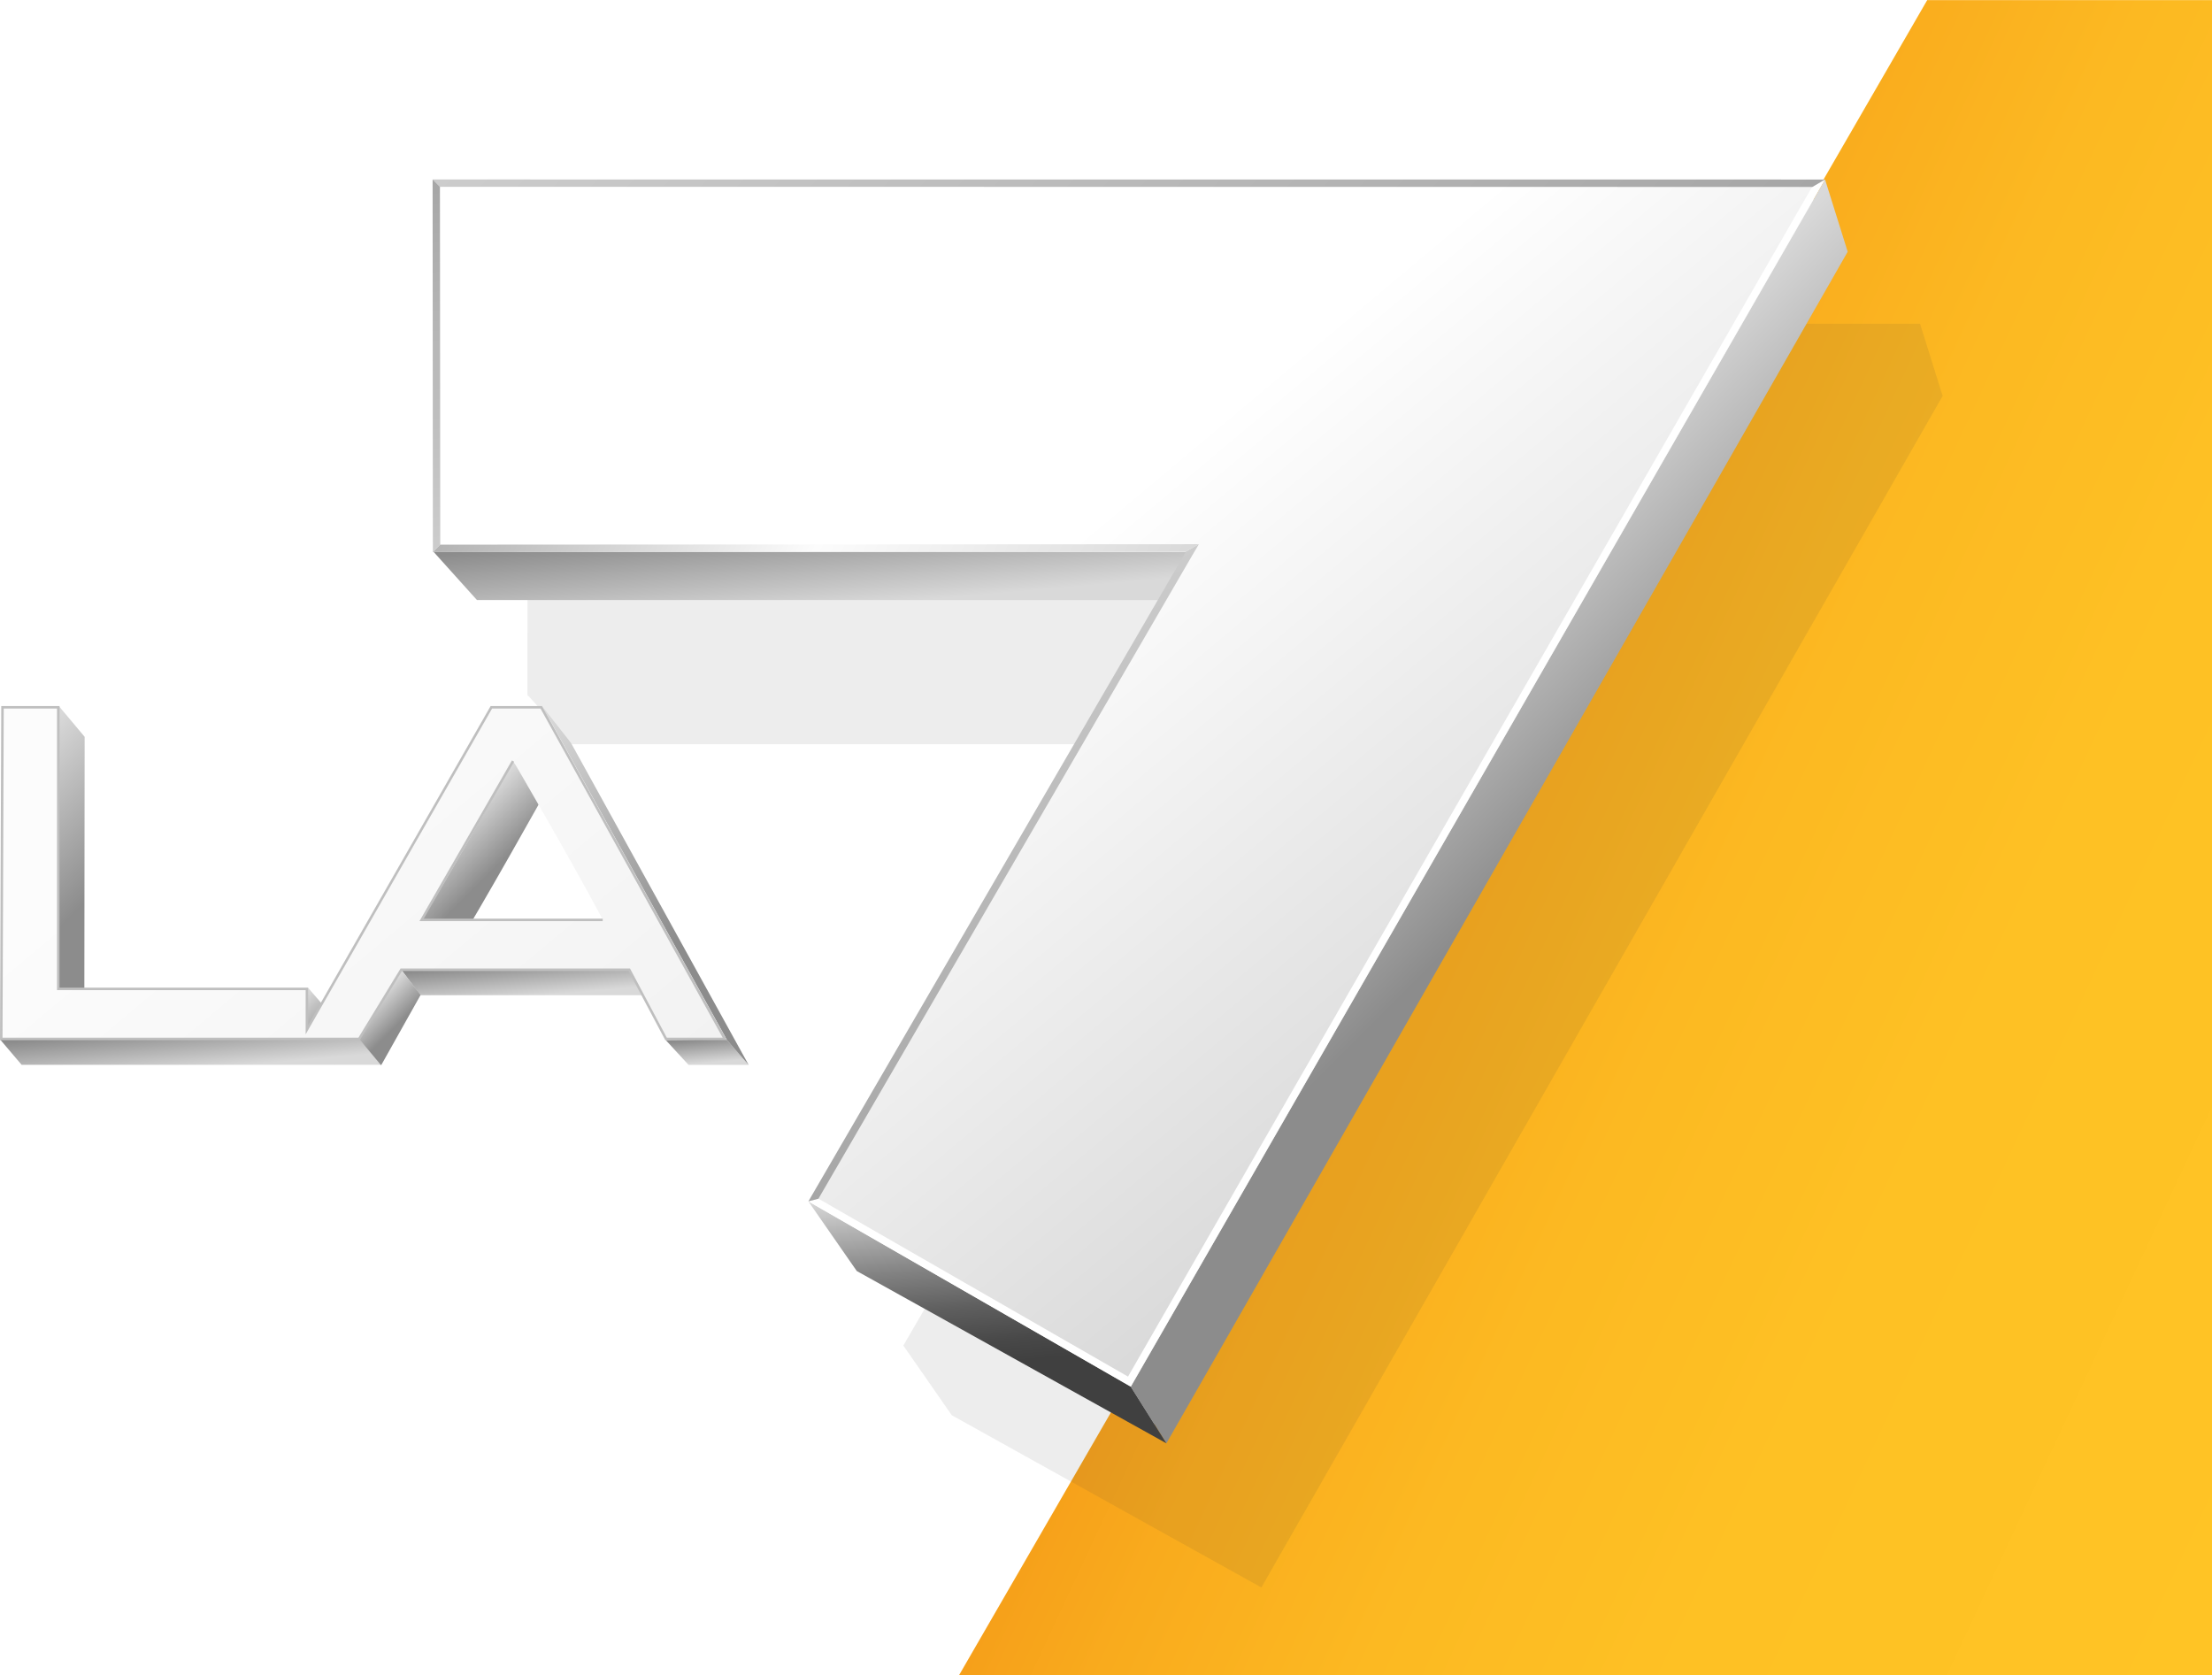 <?xml version="1.0" encoding="UTF-8"?>
<!-- Created with Inkscape (http://www.inkscape.org/) -->
<svg id="svg4762" width="89.62mm" height="67.866mm" version="1.1" viewBox="0 0 89.62 67.866" xmlns="http://www.w3.org/2000/svg" xmlns:cc="http://creativecommons.org/ns#" xmlns:dc="http://purl.org/dc/elements/1.1/" xmlns:rdf="http://www.w3.org/1999/02/22-rdf-syntax-ns#" xmlns:xlink="http://www.w3.org/1999/xlink">
 <defs id="defs4756">
  <linearGradient id="a" x1="213.11" x2="370.71" y1="114.41" y2="187.9" gradientTransform="matrix(.265 0 0 .265 -61.819 114.9)" gradientUnits="userSpaceOnUse">
   <stop id="stop2" stop-color="#f6a01a" offset="0"/>
   <stop id="stop4" stop-color="#f9ab1d" offset=".11"/>
   <stop id="stop6" stop-color="#fcb922" offset=".32"/>
   <stop id="stop8" stop-color="#fec124" offset=".57"/>
   <stop id="stop10" stop-color="#ffc425" offset="1"/>
  </linearGradient>
  <filter id="v" x="-.045" y="-.051" width="1.091" height="1.102" color-interpolation-filters="sRGB">
   <feGaussianBlur id="feGaussianBlur71" stdDeviation="4.096"/>
  </filter>
  <linearGradient id="t" x1="126.56" x2="128.13" y1="81.89" y2="99.81" gradientUnits="userSpaceOnUse" xlink:href="#b"/>
  <linearGradient id="b" x1="126.56" x2="128.13" y1="81.89" y2="99.81" gradientUnits="userSpaceOnUse">
   <stop id="stop13" stop-color="#8c8c8c" offset=".03"/>
   <stop id="stop15" stop-color="#d9d9d9" offset=".77"/>
  </linearGradient>
  <linearGradient id="c" x1="107.13" x2="242.11" y1="-4.18" y2="156.69" gradientUnits="userSpaceOnUse">
   <stop id="stop18" stop-color="#fff" offset=".5"/>
   <stop id="stop20" stop-color="#d9d9d9" offset="1"/>
  </linearGradient>
  <linearGradient id="u" x1="205.54" x2="251.8" y1="103.72" y2="149.97" gradientUnits="userSpaceOnUse" xlink:href="#d"/>
  <linearGradient id="d" x1="205.54" x2="251.8" y1="103.72" y2="149.97" gradientUnits="userSpaceOnUse">
   <stop id="stop23" stop-color="#d9d9d9" offset=".02"/>
   <stop id="stop25" stop-color="#8c8c8c" offset=".65"/>
  </linearGradient>
  <linearGradient id="e" x1="149.13" x2="152.76" y1="184.22" y2="225.68" gradientUnits="userSpaceOnUse">
   <stop id="stop28" stop-color="#d9d9d9" offset="0"/>
   <stop id="stop30" stop-color="#b4b4b4" offset=".12"/>
   <stop id="stop32" stop-color="#828282" offset=".29"/>
   <stop id="stop34" stop-color="#5e5e5e" offset=".44"/>
   <stop id="stop36" stop-color="#484848" offset=".57"/>
   <stop id="stop38" stop-color="#404040" offset=".65"/>
  </linearGradient>
  <linearGradient id="g" x1="515.6" x2="419.88" y1="264.13" y2="219.49" gradientUnits="userSpaceOnUse">
   <stop id="stop46" stop-color="#d9d9d9" offset="0"/>
   <stop id="stop48" stop-color="#fcfcfc" offset=".5"/>
   <stop id="stop50" stop-color="#b3b3b3" offset="1"/>
  </linearGradient>
  <linearGradient id="h" x1="483.79" x2="509.14" y1="256.68" y2="326.34" xlink:href="#f"/>
  <linearGradient id="f" x1="620.09" x2="620.09" y1="186.59" y2="186.59" gradientUnits="userSpaceOnUse">
   <stop id="stop41" stop-color="#ccc" offset="0"/>
   <stop id="stop43" stop-color="#a6a6a6" offset="1"/>
  </linearGradient>
  <linearGradient id="i" x1="119.35" x2="225.8" y1="-22.99" y2="83.46" xlink:href="#f"/>
  <linearGradient id="j" x1="71.01" x2="62.21" y1="86.42" y2="30.85" xlink:href="#f"/>
  <linearGradient id="k" x1="-2.03" x2="23.98" y1="122.01" y2="148.02" gradientTransform="matrix(.265 0 0 .265 -61.816 114.16)" xlink:href="#d"/>
  <linearGradient id="l" x1="68.771" x2="78.921" y1="126.39" y2="136.54" gradientTransform="matrix(.265 0 0 .265 -61.819 114.9)" xlink:href="#d"/>
  <linearGradient id="m" x1="45.27" x2="53.21" y1="155.95" y2="163.89" gradientTransform="matrix(.265 0 0 .265 -61.816 114.16)" xlink:href="#d"/>
  <linearGradient id="n" x1="28.82" x2="29.6" y1="159.47" y2="168.36" gradientTransform="matrix(.265 0 0 .265 -61.816 114.16)" xlink:href="#b"/>
  <linearGradient id="o" x1="80.28" x2="80.91" y1="149.63" y2="156.82" gradientTransform="matrix(.265 0 0 .265 -61.816 114.16)" xlink:href="#b"/>
  <linearGradient id="p" x1="12.041" x2="82.751" y1="98.53" y2="182.8" gradientTransform="matrix(.265 0 0 .265 -61.819 114.9)" gradientUnits="userSpaceOnUse">
   <stop id="stop61" stop-color="#fcfcfc" offset=".25"/>
   <stop id="stop63" stop-color="#f2f2f2" offset="1"/>
  </linearGradient>
  <linearGradient id="q" x1="108.07" x2="108.49" y1="161.49" y2="166.38" gradientTransform="matrix(.265 0 0 .265 -61.816 114.16)" xlink:href="#b"/>
  <linearGradient id="r" x1="77.27" x2="120.45" y1="116.86" y2="160.04" gradientTransform="matrix(.265 0 0 .265 -61.816 114.16)" xlink:href="#d"/>
  <linearGradient id="s" x1="57.041" x2="62.801" y1="152.91" y2="158.66" gradientTransform="matrix(.265 0 0 .265 -61.819 114.9)" xlink:href="#d"/>
 </defs>
 <g id="layer1" transform="translate(61.819 -114.9)">
  <path id="path74" d="m27.801 182.77v-67.866h-11.538l-39.227 67.866z" fill="url(#a)" stroke-width=".265"/>
  <path id="path76" transform="matrix(.265 0 0 .265 -61.819 114.9)" d="m80.659 49.479-0.019 56.791h0.061v0.15l-0.019 0.019h0.154l6.606 7.34h104.09l-53.422 91.93 7.4 10.65 47.34 26.34 104.16-182.17-3.461-11.039h-0.039z" fill="#383838" filter="url(#v)" opacity=".3"/>
  <g id="g102" transform="matrix(.265 0 0 .265 -61.816 114.16)">
   <path id="path78" d="m68.34 87.98 114.84-0.07-56.58 97.36 5.25 10.44 46.39 25.8 101.74-178.23-3.05-11.11-208.63-0.01z" fill="#fff"/>
   <g id="g96">
    <path id="path80" d="m66.28 87.16h115.5l6.63 7.37h-115.5z" fill="url(#t)"/>
    <path id="path82" d="m66.11 87.02 0.02-56.79 212.89 0.01-106.15 184.55-48.79-28.33 57.65-99.51z" fill="url(#c)"/>
    <path id="path84" d="m178.32 223.45-5.45-8.66 106.15-184.55 3.46 11.04z" fill="url(#u)"/>
    <path id="path86" d="m130.98 197.11-7.4-10.65 49.29 28.33 5.45 8.66z" fill="url(#e)"/>
    <g id="g94" transform="translate(-343.02,-155.22)">
     <path id="path88" d="m466.6 341.68 49.29 28.32 106.11-184.54-1.95 1.13-104.58 181.88-47.34-27.21z" fill="#fff"/>
     <path id="path90" d="m526.29 241.21-116 0.07-1.12 1.13 115.14-0.07z" fill="url(#g)"/>
     <path id="path92" d="m524.33 242.34-57.73 99.34 1.54-0.41 57.16-98.37 1-1.69z" fill="url(#h)"/>
    </g>
   </g>
   <path id="path98" d="m277.08 31.37 1.94-1.13-212.89-0.01 1.12 1.12z" fill="url(#i)"/>
   <path id="path100" d="m67.3 86.06-0.05-54.71-1.12-1.12 0.04 56.96z" fill="url(#j)"/>
  </g>
  <path id="path104" d="m-59.422 143.52 1.032 1.23-0.013 11.512-1.079-1.294z" fill="url(#k)" stroke-width=".265"/>
  <path id="path106" d="m-41.022 145.73 1.201 1.447z" fill="#838484" stroke-width=".265"/>
  <path id="path108" d="m-41.022 145.74 1.201 1.447z" fill="#898989" stroke-width=".265"/>
  <path id="path110" d="m-41.025 145.74 1.201 1.447z" fill="#8f8f8e" stroke-width=".265"/>
  <path id="path112" d="m-41.03 145.75 1.201 1.447c-0.159 0.265-2.207 3.969-3.704 6.419l-1.201-1.447c1.49-2.458 3.538-6.157 3.704-6.419" fill="url(#l)" stroke-width=".265"/>
  <path id="path114" d="m-49.336 154.92 1.085 1.254 0.008 1.857-1.201-1.45z" fill="url(#m)" stroke-width=".265"/>
  <path id="path116" d="m-47.259 156.99 0.892 1.05h-14.576l-0.865-1.019z" fill="url(#n)" stroke-width=".265"/>
  <path id="path118" d="m-36.315 154.19 0.892 1.029h-9.364l-0.773-1.029z" fill="url(#o)" stroke-width=".265"/>
  <path id="path120" d="m-39.885 143.56 7.432 13.436h-2.381c-0.032-0.061-0.643-1.212-1.49-2.802h-9.237c-0.966 1.587-1.662 2.741-1.699 2.802h-14.51l0.05-13.436h2.26l-0.024 11.409h10.096v1.651l7.474-13.06zm-4.842 8.612h7.337c-1.363-2.561-3.63-6.435-3.63-6.435s-2.154 3.873-3.704 6.435" fill="url(#p)" stroke-width=".265"/>
  <path id="path122" d="m-32.392 157.01 0.908 1.032h-2.439l-0.926-1.008z" fill="url(#q)" stroke-width=".265"/>
  <path id="path124" d="m-39.832 143.54 1.148 1.46 7.197 13.044-0.87-0.995z" fill="url(#r)" stroke-width=".265"/>
  <path id="path126" d="m-46.367 158.04 1.587-2.828-0.781-1.024-1.709 2.802 0.884 1.058" fill="url(#s)" stroke-width=".265"/>
  <path id="path128" d="m-47.269 156.99h-14.499l0.05-13.436h2.26v11.409h10.073v1.651l7.474-13.06h2.021l7.437 13.436h-2.381c-0.032-0.061-0.643-1.212-1.49-2.802h-9.237zm2.532-4.823 3.704-6.435-3.704 6.435h7.337z" fill="none" stroke="#bfbfbf" stroke-miterlimit="10" stroke-width=".101"/>
 </g>
</svg>
